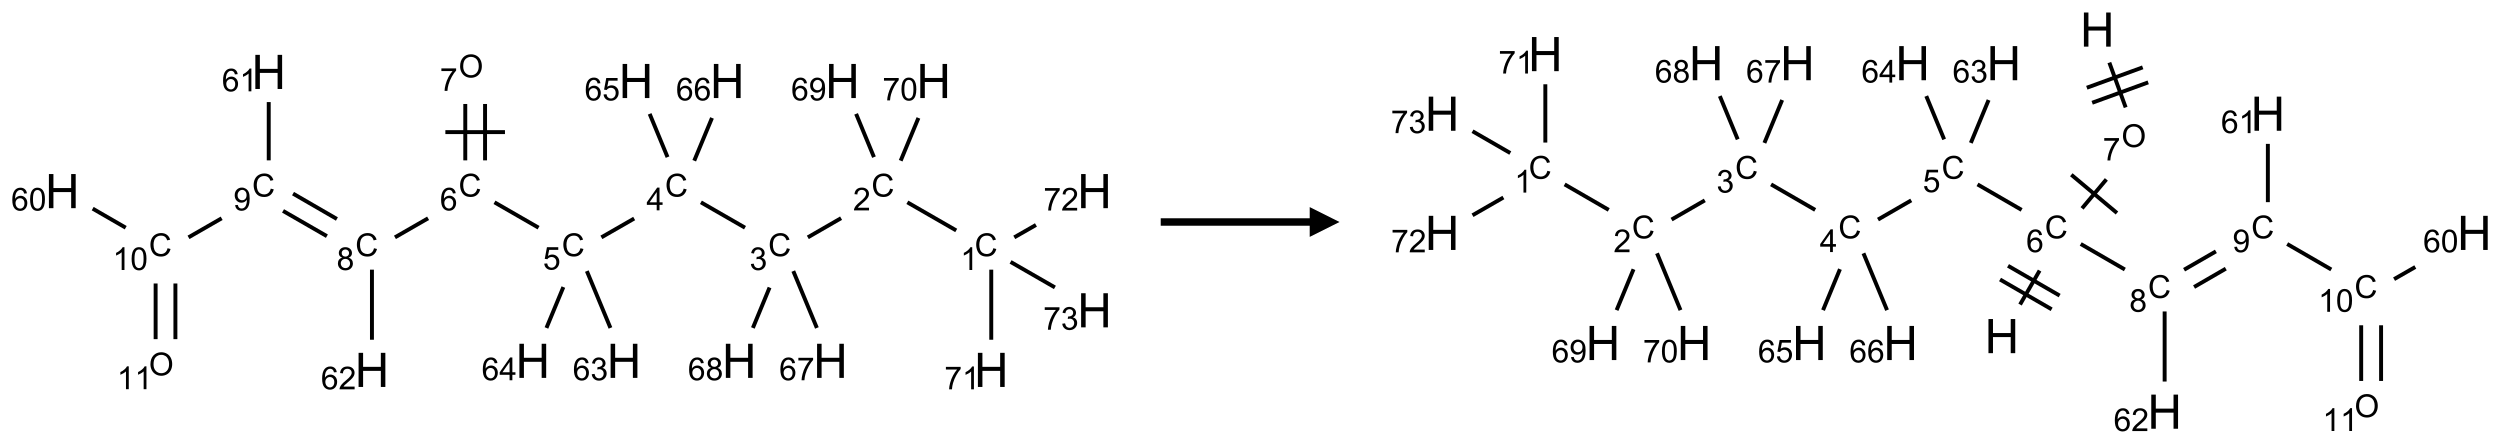 <?xml version="1.0" encoding="UTF-8"?>
<svg xmlns="http://www.w3.org/2000/svg" xmlns:xlink="http://www.w3.org/1999/xlink" width="839" height="149" viewBox="0 0 839 149">
<defs>
<g>
<g id="glyph-0-0">
<path d="M 1.332 0 L 1.332 -6.668 L 6.668 -6.668 L 6.668 0 Z M 1.5 -0.168 L 6.5 -0.168 L 6.5 -6.5 L 1.5 -6.5 Z M 1.5 -0.168 "/>
</g>
<g id="glyph-0-1">
<path d="M 6.27 -2.676 L 7.281 -2.422 C 7.07 -1.594 6.688 -0.961 6.137 -0.523 C 5.586 -0.086 4.914 0.129 4.121 0.129 C 3.297 0.129 2.629 -0.039 2.113 -0.371 C 1.598 -0.707 1.203 -1.191 0.934 -1.828 C 0.664 -2.465 0.531 -3.145 0.531 -3.875 C 0.531 -4.672 0.684 -5.363 0.988 -5.957 C 1.293 -6.547 1.723 -6.996 2.285 -7.305 C 2.844 -7.613 3.461 -7.766 4.137 -7.766 C 4.898 -7.766 5.543 -7.57 6.062 -7.184 C 6.582 -6.793 6.945 -6.246 7.152 -5.543 L 6.156 -5.309 C 5.98 -5.863 5.723 -6.266 5.387 -6.52 C 5.051 -6.773 4.625 -6.902 4.113 -6.902 C 3.527 -6.902 3.039 -6.762 2.645 -6.48 C 2.25 -6.199 1.973 -5.82 1.812 -5.348 C 1.652 -4.871 1.574 -4.383 1.574 -3.879 C 1.574 -3.23 1.668 -2.664 1.855 -2.18 C 2.047 -1.695 2.34 -1.332 2.738 -1.094 C 3.137 -0.855 3.57 -0.734 4.035 -0.734 C 4.602 -0.734 5.082 -0.898 5.473 -1.223 C 5.867 -1.551 6.133 -2.035 6.27 -2.676 Z M 6.27 -2.676 "/>
</g>
<g id="glyph-0-2">
<path d="M 3.973 0 L 3.035 0 L 3.035 -5.973 C 2.809 -5.758 2.516 -5.543 2.148 -5.328 C 1.781 -5.113 1.453 -4.953 1.16 -4.844 L 1.16 -5.75 C 1.684 -5.996 2.145 -6.297 2.535 -6.645 C 2.93 -6.996 3.207 -7.336 3.371 -7.668 L 3.973 -7.668 Z M 3.973 0 "/>
</g>
<g id="glyph-0-3">
<path d="M 5.371 -0.902 L 5.371 0 L 0.324 0 C 0.316 -0.227 0.352 -0.441 0.434 -0.652 C 0.562 -0.996 0.766 -1.332 1.051 -1.668 C 1.332 -2 1.742 -2.387 2.277 -2.824 C 3.105 -3.504 3.668 -4.043 3.957 -4.441 C 4.25 -4.84 4.395 -5.215 4.395 -5.566 C 4.395 -5.938 4.262 -6.254 3.996 -6.508 C 3.73 -6.762 3.387 -6.891 2.957 -6.891 C 2.508 -6.891 2.145 -6.754 1.875 -6.484 C 1.605 -6.215 1.469 -5.84 1.465 -5.359 L 0.5 -5.457 C 0.566 -6.176 0.812 -6.727 1.246 -7.102 C 1.676 -7.477 2.254 -7.668 2.98 -7.668 C 3.711 -7.668 4.293 -7.465 4.719 -7.059 C 5.145 -6.652 5.359 -6.148 5.359 -5.547 C 5.359 -5.242 5.297 -4.941 5.172 -4.645 C 5.047 -4.352 4.84 -4.039 4.551 -3.715 C 4.262 -3.387 3.777 -2.938 3.105 -2.371 C 2.543 -1.898 2.18 -1.578 2.02 -1.41 C 1.859 -1.242 1.73 -1.07 1.625 -0.902 Z M 5.371 -0.902 "/>
</g>
<g id="glyph-0-4">
<path d="M 0.449 -2.016 L 1.387 -2.141 C 1.492 -1.609 1.676 -1.227 1.934 -0.992 C 2.191 -0.758 2.508 -0.641 2.879 -0.641 C 3.32 -0.641 3.695 -0.793 3.996 -1.098 C 4.301 -1.402 4.453 -1.781 4.453 -2.234 C 4.453 -2.664 4.312 -3.02 4.031 -3.301 C 3.75 -3.578 3.391 -3.719 2.957 -3.719 C 2.781 -3.719 2.562 -3.684 2.297 -3.613 L 2.402 -4.438 C 2.465 -4.43 2.516 -4.426 2.551 -4.426 C 2.949 -4.426 3.312 -4.531 3.629 -4.738 C 3.949 -4.949 4.109 -5.27 4.109 -5.703 C 4.109 -6.047 3.992 -6.332 3.762 -6.559 C 3.527 -6.785 3.227 -6.895 2.859 -6.895 C 2.496 -6.895 2.191 -6.781 1.949 -6.551 C 1.707 -6.324 1.547 -5.98 1.48 -5.52 L 0.543 -5.688 C 0.656 -6.316 0.918 -6.805 1.324 -7.148 C 1.73 -7.492 2.234 -7.668 2.84 -7.668 C 3.254 -7.668 3.641 -7.578 3.988 -7.398 C 4.34 -7.219 4.609 -6.977 4.793 -6.668 C 4.98 -6.359 5.074 -6.031 5.074 -5.684 C 5.074 -5.352 4.984 -5.051 4.809 -4.781 C 4.629 -4.512 4.367 -4.297 4.02 -4.137 C 4.473 -4.031 4.824 -3.816 5.074 -3.488 C 5.324 -3.16 5.449 -2.75 5.449 -2.254 C 5.449 -1.59 5.203 -1.023 4.719 -0.559 C 4.234 -0.098 3.617 0.137 2.875 0.137 C 2.203 0.137 1.648 -0.062 1.207 -0.465 C 0.762 -0.863 0.512 -1.379 0.449 -2.016 Z M 0.449 -2.016 "/>
</g>
<g id="glyph-0-5">
<path d="M 3.449 0 L 3.449 -1.828 L 0.137 -1.828 L 0.137 -2.688 L 3.621 -7.637 L 4.387 -7.637 L 4.387 -2.688 L 5.418 -2.688 L 5.418 -1.828 L 4.387 -1.828 L 4.387 0 Z M 3.449 -2.688 L 3.449 -6.129 L 1.059 -2.688 Z M 3.449 -2.688 "/>
</g>
<g id="glyph-0-6">
<path d="M 0.441 -2 L 1.426 -2.082 C 1.5 -1.605 1.668 -1.242 1.934 -1.004 C 2.199 -0.762 2.52 -0.641 2.895 -0.641 C 3.348 -0.641 3.73 -0.812 4.043 -1.152 C 4.355 -1.492 4.512 -1.941 4.512 -2.504 C 4.512 -3.039 4.359 -3.461 4.059 -3.77 C 3.758 -4.078 3.367 -4.234 2.879 -4.234 C 2.578 -4.234 2.305 -4.164 2.062 -4.027 C 1.82 -3.891 1.629 -3.715 1.488 -3.496 L 0.609 -3.609 L 1.348 -7.531 L 5.145 -7.531 L 5.145 -6.637 L 2.098 -6.637 L 1.688 -4.582 C 2.145 -4.902 2.625 -5.062 3.129 -5.062 C 3.797 -5.062 4.359 -4.832 4.816 -4.371 C 5.277 -3.91 5.504 -3.312 5.504 -2.59 C 5.504 -1.898 5.305 -1.301 4.902 -0.797 C 4.41 -0.18 3.742 0.129 2.895 0.129 C 2.199 0.129 1.633 -0.062 1.195 -0.453 C 0.758 -0.844 0.504 -1.359 0.441 -2 Z M 0.441 -2 "/>
</g>
<g id="glyph-0-7">
<path d="M 5.309 -5.766 L 4.375 -5.691 C 4.293 -6.059 4.172 -6.328 4.02 -6.496 C 3.766 -6.762 3.453 -6.895 3.082 -6.895 C 2.785 -6.895 2.523 -6.812 2.297 -6.645 C 2 -6.43 1.77 -6.117 1.598 -5.703 C 1.43 -5.289 1.34 -4.703 1.332 -3.938 C 1.559 -4.281 1.836 -4.535 2.16 -4.703 C 2.488 -4.871 2.828 -4.953 3.188 -4.953 C 3.812 -4.953 4.344 -4.723 4.785 -4.262 C 5.223 -3.801 5.441 -3.207 5.441 -2.48 C 5.441 -2 5.34 -1.555 5.133 -1.145 C 4.926 -0.73 4.641 -0.418 4.281 -0.199 C 3.922 0.02 3.512 0.129 3.051 0.129 C 2.27 0.129 1.633 -0.156 1.141 -0.73 C 0.648 -1.305 0.402 -2.254 0.402 -3.574 C 0.402 -5.051 0.672 -6.121 1.219 -6.793 C 1.695 -7.375 2.336 -7.668 3.141 -7.668 C 3.742 -7.668 4.234 -7.5 4.617 -7.16 C 5 -6.824 5.23 -6.359 5.309 -5.766 Z M 1.48 -2.473 C 1.48 -2.152 1.547 -1.844 1.684 -1.547 C 1.82 -1.25 2.016 -1.027 2.262 -0.871 C 2.508 -0.719 2.766 -0.641 3.035 -0.641 C 3.434 -0.641 3.773 -0.801 4.059 -1.121 C 4.344 -1.441 4.484 -1.875 4.484 -2.422 C 4.484 -2.949 4.344 -3.367 4.062 -3.668 C 3.781 -3.973 3.426 -4.125 3 -4.125 C 2.578 -4.125 2.219 -3.973 1.922 -3.668 C 1.625 -3.363 1.48 -2.969 1.48 -2.473 Z M 1.48 -2.473 "/>
</g>
<g id="glyph-0-8">
<path d="M 0.516 -3.719 C 0.516 -4.984 0.855 -5.977 1.535 -6.695 C 2.215 -7.414 3.094 -7.77 4.172 -7.77 C 4.875 -7.77 5.512 -7.602 6.078 -7.266 C 6.645 -6.93 7.074 -6.461 7.371 -5.855 C 7.668 -5.254 7.816 -4.57 7.816 -3.809 C 7.816 -3.035 7.66 -2.34 7.348 -1.73 C 7.035 -1.117 6.594 -0.656 6.02 -0.34 C 5.449 -0.027 4.828 0.129 4.168 0.129 C 3.449 0.129 2.805 -0.043 2.238 -0.391 C 1.672 -0.738 1.246 -1.211 0.953 -1.812 C 0.66 -2.414 0.516 -3.047 0.516 -3.719 Z M 1.559 -3.703 C 1.559 -2.781 1.805 -2.059 2.301 -1.527 C 2.793 -1 3.414 -0.734 4.16 -0.734 C 4.922 -0.734 5.547 -1 6.039 -1.535 C 6.531 -2.07 6.777 -2.828 6.777 -3.812 C 6.777 -4.434 6.672 -4.977 6.461 -5.441 C 6.25 -5.902 5.945 -6.262 5.539 -6.52 C 5.133 -6.773 4.68 -6.902 4.176 -6.902 C 3.461 -6.902 2.848 -6.656 2.332 -6.164 C 1.816 -5.672 1.559 -4.852 1.559 -3.703 Z M 1.559 -3.703 "/>
</g>
<g id="glyph-0-9">
<path d="M 0.504 -6.637 L 0.504 -7.535 L 5.449 -7.535 L 5.449 -6.809 C 4.961 -6.289 4.48 -5.602 4.004 -4.746 C 3.527 -3.887 3.156 -3.004 2.895 -2.098 C 2.707 -1.461 2.59 -0.762 2.535 0 L 1.574 0 C 1.582 -0.602 1.703 -1.328 1.926 -2.176 C 2.152 -3.027 2.477 -3.848 2.898 -4.637 C 3.32 -5.426 3.77 -6.094 4.246 -6.637 Z M 0.504 -6.637 "/>
</g>
<g id="glyph-0-10">
<path d="M 1.887 -4.141 C 1.496 -4.281 1.207 -4.484 1.02 -4.75 C 0.832 -5.016 0.738 -5.328 0.738 -5.699 C 0.738 -6.254 0.938 -6.719 1.34 -7.098 C 1.738 -7.477 2.27 -7.668 2.934 -7.668 C 3.598 -7.668 4.137 -7.473 4.543 -7.086 C 4.949 -6.699 5.152 -6.227 5.152 -5.672 C 5.152 -5.316 5.059 -5.008 4.871 -4.746 C 4.688 -4.484 4.406 -4.281 4.027 -4.141 C 4.496 -3.988 4.852 -3.742 5.098 -3.402 C 5.34 -3.062 5.465 -2.656 5.465 -2.184 C 5.465 -1.531 5.234 -0.98 4.77 -0.535 C 4.309 -0.09 3.703 0.129 2.949 0.129 C 2.195 0.129 1.586 -0.094 1.125 -0.539 C 0.664 -0.984 0.434 -1.543 0.434 -2.207 C 0.434 -2.703 0.559 -3.121 0.809 -3.457 C 1.062 -3.793 1.422 -4.02 1.887 -4.141 Z M 1.699 -5.73 C 1.699 -5.367 1.812 -5.074 2.047 -4.844 C 2.281 -4.613 2.582 -4.5 2.953 -4.5 C 3.312 -4.5 3.609 -4.613 3.84 -4.84 C 4.07 -5.066 4.188 -5.348 4.188 -5.676 C 4.188 -6.02 4.07 -6.309 3.832 -6.543 C 3.594 -6.777 3.297 -6.895 2.941 -6.895 C 2.586 -6.895 2.289 -6.781 2.051 -6.551 C 1.816 -6.324 1.699 -6.047 1.699 -5.73 Z M 1.395 -2.203 C 1.395 -1.938 1.461 -1.676 1.586 -1.426 C 1.711 -1.176 1.902 -0.984 2.152 -0.848 C 2.402 -0.711 2.672 -0.641 2.957 -0.641 C 3.406 -0.641 3.777 -0.785 4.066 -1.074 C 4.359 -1.363 4.504 -1.727 4.504 -2.172 C 4.504 -2.625 4.355 -2.996 4.055 -3.293 C 3.754 -3.586 3.379 -3.734 2.926 -3.734 C 2.484 -3.734 2.121 -3.59 1.832 -3.297 C 1.543 -3.004 1.395 -2.641 1.395 -2.203 Z M 1.395 -2.203 "/>
</g>
<g id="glyph-0-11">
<path d="M 0.582 -1.766 L 1.484 -1.848 C 1.562 -1.426 1.707 -1.117 1.922 -0.926 C 2.137 -0.734 2.414 -0.641 2.75 -0.641 C 3.039 -0.641 3.289 -0.707 3.508 -0.84 C 3.727 -0.973 3.902 -1.148 4.043 -1.367 C 4.18 -1.586 4.297 -1.887 4.391 -2.262 C 4.484 -2.637 4.531 -3.016 4.531 -3.406 C 4.531 -3.449 4.531 -3.512 4.527 -3.594 C 4.34 -3.297 4.082 -3.055 3.758 -2.867 C 3.434 -2.68 3.082 -2.59 2.703 -2.59 C 2.07 -2.59 1.535 -2.816 1.098 -3.277 C 0.66 -3.734 0.441 -4.34 0.441 -5.09 C 0.441 -5.863 0.672 -6.484 1.129 -6.957 C 1.586 -7.43 2.156 -7.668 2.844 -7.668 C 3.34 -7.668 3.793 -7.531 4.207 -7.266 C 4.617 -7 4.93 -6.617 5.145 -6.121 C 5.355 -5.629 5.465 -4.91 5.465 -3.973 C 5.465 -2.996 5.359 -2.223 5.145 -1.645 C 4.934 -1.066 4.617 -0.625 4.199 -0.324 C 3.781 -0.02 3.293 0.129 2.73 0.129 C 2.133 0.129 1.645 -0.035 1.266 -0.367 C 0.887 -0.699 0.66 -1.164 0.582 -1.766 Z M 4.422 -5.137 C 4.422 -5.676 4.277 -6.102 3.992 -6.418 C 3.707 -6.734 3.359 -6.891 2.957 -6.891 C 2.543 -6.891 2.18 -6.719 1.871 -6.379 C 1.562 -6.039 1.406 -5.598 1.406 -5.059 C 1.406 -4.57 1.555 -4.176 1.848 -3.871 C 2.141 -3.566 2.5 -3.418 2.934 -3.418 C 3.367 -3.418 3.723 -3.57 4.004 -3.871 C 4.281 -4.176 4.422 -4.598 4.422 -5.137 Z M 4.422 -5.137 "/>
</g>
<g id="glyph-0-12">
<path d="M 0.441 -3.766 C 0.441 -4.668 0.535 -5.395 0.723 -5.945 C 0.906 -6.496 1.184 -6.922 1.551 -7.219 C 1.918 -7.516 2.375 -7.668 2.934 -7.668 C 3.344 -7.668 3.703 -7.586 4.012 -7.418 C 4.32 -7.254 4.574 -7.016 4.777 -6.707 C 4.977 -6.395 5.137 -6.016 5.25 -5.57 C 5.363 -5.125 5.422 -4.523 5.422 -3.766 C 5.422 -2.871 5.328 -2.148 5.145 -1.598 C 4.961 -1.047 4.688 -0.621 4.32 -0.32 C 3.953 -0.02 3.492 0.129 2.934 0.129 C 2.195 0.129 1.617 -0.133 1.199 -0.66 C 0.695 -1.297 0.441 -2.332 0.441 -3.766 Z M 1.406 -3.766 C 1.406 -2.512 1.555 -1.68 1.848 -1.262 C 2.141 -0.848 2.5 -0.641 2.934 -0.641 C 3.363 -0.641 3.727 -0.848 4.02 -1.266 C 4.312 -1.684 4.457 -2.516 4.457 -3.766 C 4.457 -5.023 4.312 -5.859 4.02 -6.27 C 3.727 -6.684 3.359 -6.891 2.922 -6.891 C 2.492 -6.891 2.148 -6.707 1.891 -6.344 C 1.566 -5.879 1.406 -5.02 1.406 -3.766 Z M 1.406 -3.766 "/>
</g>
<g id="glyph-1-0">
<path d="M 2 0 L 2 -10 L 10 -10 L 10 0 Z M 2.25 -0.25 L 9.75 -0.25 L 9.75 -9.75 L 2.25 -9.75 Z M 2.25 -0.25 "/>
</g>
<g id="glyph-1-1">
<path d="M 1.281 0 L 1.281 -11.453 L 2.797 -11.453 L 2.797 -6.75 L 8.75 -6.75 L 8.75 -11.453 L 10.266 -11.453 L 10.266 0 L 8.75 0 L 8.75 -5.398 L 2.797 -5.398 L 2.797 0 Z M 1.281 0 "/>
</g>
</g>
</defs>
<path fill="none" stroke-width="0.033" stroke-linecap="butt" stroke-linejoin="miter" stroke="rgb(0%, 0%, 0%)" stroke-opacity="1" stroke-miterlimit="10" d="M 7.5 1.33 L 7.09 1.094 " transform="matrix(40, 0, 0, 40, 20.906, 24.137)"/>
<path fill="none" stroke-width="0.033" stroke-linecap="butt" stroke-linejoin="miter" stroke="rgb(0%, 0%, 0%)" stroke-opacity="1" stroke-miterlimit="10" d="M 6.534 1.227 L 6.255 1.388 " transform="matrix(40, 0, 0, 40, 20.906, 24.137)"/>
<path fill="none" stroke-width="0.033" stroke-linecap="butt" stroke-linejoin="miter" stroke="rgb(0%, 0%, 0%)" stroke-opacity="1" stroke-miterlimit="10" d="M 5.728 1.307 L 5.358 1.094 " transform="matrix(40, 0, 0, 40, 20.906, 24.137)"/>
<path fill="none" stroke-width="0.033" stroke-linecap="butt" stroke-linejoin="miter" stroke="rgb(0%, 0%, 0%)" stroke-opacity="1" stroke-miterlimit="10" d="M 4.798 1.23 L 4.523 1.388 " transform="matrix(40, 0, 0, 40, 20.906, 24.137)"/>
<path fill="none" stroke-width="0.033" stroke-linecap="butt" stroke-linejoin="miter" stroke="rgb(0%, 0%, 0%)" stroke-opacity="1" stroke-miterlimit="10" d="M 3.996 1.307 L 3.626 1.094 " transform="matrix(40, 0, 0, 40, 20.906, 24.137)"/>
<path fill="none" stroke-width="0.033" stroke-linecap="butt" stroke-linejoin="miter" stroke="rgb(0%, 0%, 0%)" stroke-opacity="1" stroke-miterlimit="10" d="M 3.547 0.742 L 3.547 0.269 " transform="matrix(40, 0, 0, 40, 20.906, 24.137)"/>
<path fill="none" stroke-width="0.033" stroke-linecap="butt" stroke-linejoin="miter" stroke="rgb(0%, 0%, 0%)" stroke-opacity="1" stroke-miterlimit="10" d="M 3.381 0.742 L 3.381 0.269 " transform="matrix(40, 0, 0, 40, 20.906, 24.137)"/>
<path fill="none" stroke-width="0.033" stroke-linecap="butt" stroke-linejoin="miter" stroke="rgb(0%, 0%, 0%)" stroke-opacity="1" stroke-miterlimit="10" d="M 3.714 0.505 L 3.214 0.505 " transform="matrix(40, 0, 0, 40, 20.906, 24.137)"/>
<path fill="none" stroke-width="0.033" stroke-linecap="butt" stroke-linejoin="miter" stroke="rgb(0%, 0%, 0%)" stroke-opacity="1" stroke-miterlimit="10" d="M 3.069 1.228 L 2.791 1.388 " transform="matrix(40, 0, 0, 40, 20.906, 24.137)"/>
<path fill="none" stroke-width="0.033" stroke-linecap="butt" stroke-linejoin="miter" stroke="rgb(0%, 0%, 0%)" stroke-opacity="1" stroke-miterlimit="10" d="M 2.304 1.234 L 1.936 1.021 " transform="matrix(40, 0, 0, 40, 20.906, 24.137)"/>
<path fill="none" stroke-width="0.033" stroke-linecap="butt" stroke-linejoin="miter" stroke="rgb(0%, 0%, 0%)" stroke-opacity="1" stroke-miterlimit="10" d="M 2.22 1.378 L 1.852 1.166 " transform="matrix(40, 0, 0, 40, 20.906, 24.137)"/>
<path fill="none" stroke-width="0.033" stroke-linecap="butt" stroke-linejoin="miter" stroke="rgb(0%, 0%, 0%)" stroke-opacity="1" stroke-miterlimit="10" d="M 1.337 1.228 L 1.059 1.388 " transform="matrix(40, 0, 0, 40, 20.906, 24.137)"/>
<path fill="none" stroke-width="0.033" stroke-linecap="butt" stroke-linejoin="miter" stroke="rgb(0%, 0%, 0%)" stroke-opacity="1" stroke-miterlimit="10" d="M 0.783 1.775 L 0.783 2.242 " transform="matrix(40, 0, 0, 40, 20.906, 24.137)"/>
<path fill="none" stroke-width="0.033" stroke-linecap="butt" stroke-linejoin="miter" stroke="rgb(0%, 0%, 0%)" stroke-opacity="1" stroke-miterlimit="10" d="M 0.949 1.775 L 0.949 2.242 " transform="matrix(40, 0, 0, 40, 20.906, 24.137)"/>
<path fill="none" stroke-width="0.033" stroke-linecap="butt" stroke-linejoin="miter" stroke="rgb(0%, 0%, 0%)" stroke-opacity="1" stroke-miterlimit="10" d="M 0.532 1.307 L 0.255 1.147 " transform="matrix(40, 0, 0, 40, 20.906, 24.137)"/>
<path fill="none" stroke-width="0.033" stroke-linecap="butt" stroke-linejoin="miter" stroke="rgb(0%, 0%, 0%)" stroke-opacity="1" stroke-miterlimit="10" d="M 1.732 0.742 L 1.732 0.253 " transform="matrix(40, 0, 0, 40, 20.906, 24.137)"/>
<path fill="none" stroke-width="0.033" stroke-linecap="butt" stroke-linejoin="miter" stroke="rgb(0%, 0%, 0%)" stroke-opacity="1" stroke-miterlimit="10" d="M 2.598 1.659 L 2.598 2.247 " transform="matrix(40, 0, 0, 40, 20.906, 24.137)"/>
<path fill="none" stroke-width="0.033" stroke-linecap="butt" stroke-linejoin="miter" stroke="rgb(0%, 0%, 0%)" stroke-opacity="1" stroke-miterlimit="10" d="M 4.401 1.671 L 4.599 2.148 " transform="matrix(40, 0, 0, 40, 20.906, 24.137)"/>
<path fill="none" stroke-width="0.033" stroke-linecap="butt" stroke-linejoin="miter" stroke="rgb(0%, 0%, 0%)" stroke-opacity="1" stroke-miterlimit="10" d="M 4.204 1.805 L 4.062 2.148 " transform="matrix(40, 0, 0, 40, 20.906, 24.137)"/>
<path fill="none" stroke-width="0.033" stroke-linecap="butt" stroke-linejoin="miter" stroke="rgb(0%, 0%, 0%)" stroke-opacity="1" stroke-miterlimit="10" d="M 5.078 0.715 L 4.928 0.352 " transform="matrix(40, 0, 0, 40, 20.906, 24.137)"/>
<path fill="none" stroke-width="0.033" stroke-linecap="butt" stroke-linejoin="miter" stroke="rgb(0%, 0%, 0%)" stroke-opacity="1" stroke-miterlimit="10" d="M 5.302 0.745 L 5.451 0.386 " transform="matrix(40, 0, 0, 40, 20.906, 24.137)"/>
<path fill="none" stroke-width="0.033" stroke-linecap="butt" stroke-linejoin="miter" stroke="rgb(0%, 0%, 0%)" stroke-opacity="1" stroke-miterlimit="10" d="M 6.133 1.671 L 6.331 2.148 " transform="matrix(40, 0, 0, 40, 20.906, 24.137)"/>
<path fill="none" stroke-width="0.033" stroke-linecap="butt" stroke-linejoin="miter" stroke="rgb(0%, 0%, 0%)" stroke-opacity="1" stroke-miterlimit="10" d="M 5.934 1.809 L 5.794 2.148 " transform="matrix(40, 0, 0, 40, 20.906, 24.137)"/>
<path fill="none" stroke-width="0.033" stroke-linecap="butt" stroke-linejoin="miter" stroke="rgb(0%, 0%, 0%)" stroke-opacity="1" stroke-miterlimit="10" d="M 6.81 0.715 L 6.66 0.352 " transform="matrix(40, 0, 0, 40, 20.906, 24.137)"/>
<path fill="none" stroke-width="0.033" stroke-linecap="butt" stroke-linejoin="miter" stroke="rgb(0%, 0%, 0%)" stroke-opacity="1" stroke-miterlimit="10" d="M 7.034 0.745 L 7.183 0.386 " transform="matrix(40, 0, 0, 40, 20.906, 24.137)"/>
<path fill="none" stroke-width="0.033" stroke-linecap="butt" stroke-linejoin="miter" stroke="rgb(0%, 0%, 0%)" stroke-opacity="1" stroke-miterlimit="10" d="M 7.794 1.659 L 7.794 2.247 " transform="matrix(40, 0, 0, 40, 20.906, 24.137)"/>
<path fill="none" stroke-width="0.033" stroke-linecap="butt" stroke-linejoin="miter" stroke="rgb(0%, 0%, 0%)" stroke-opacity="1" stroke-miterlimit="10" d="M 7.987 1.388 L 8.169 1.284 " transform="matrix(40, 0, 0, 40, 20.906, 24.137)"/>
<path fill="none" stroke-width="0.033" stroke-linecap="butt" stroke-linejoin="miter" stroke="rgb(0%, 0%, 0%)" stroke-opacity="1" stroke-miterlimit="10" d="M 7.956 1.594 L 8.328 1.808 " transform="matrix(40, 0, 0, 40, 20.906, 24.137)"/>
<g fill="rgb(0%, 0%, 0%)" fill-opacity="1">
<use xlink:href="#glyph-0-1" x="327.082" y="85.98"/>
</g>
<g fill="rgb(0%, 0%, 0%)" fill-opacity="1">
<use xlink:href="#glyph-0-2" x="322.305" y="90.617"/>
</g>
<g fill="rgb(0%, 0%, 0%)" fill-opacity="1">
<use xlink:href="#glyph-0-1" x="292.441" y="65.98"/>
</g>
<g fill="rgb(0%, 0%, 0%)" fill-opacity="1">
<use xlink:href="#glyph-0-3" x="286.27" y="70.617"/>
</g>
<g fill="rgb(0%, 0%, 0%)" fill-opacity="1">
<use xlink:href="#glyph-0-1" x="257.801" y="85.98"/>
</g>
<g fill="rgb(0%, 0%, 0%)" fill-opacity="1">
<use xlink:href="#glyph-0-4" x="251.551" y="90.617"/>
</g>
<g fill="rgb(0%, 0%, 0%)" fill-opacity="1">
<use xlink:href="#glyph-0-1" x="223.16" y="65.98"/>
</g>
<g fill="rgb(0%, 0%, 0%)" fill-opacity="1">
<use xlink:href="#glyph-0-5" x="216.941" y="70.586"/>
</g>
<g fill="rgb(0%, 0%, 0%)" fill-opacity="1">
<use xlink:href="#glyph-0-1" x="188.52" y="85.98"/>
</g>
<g fill="rgb(0%, 0%, 0%)" fill-opacity="1">
<use xlink:href="#glyph-0-6" x="182.207" y="90.484"/>
</g>
<g fill="rgb(0%, 0%, 0%)" fill-opacity="1">
<use xlink:href="#glyph-0-1" x="153.879" y="65.98"/>
</g>
<g fill="rgb(0%, 0%, 0%)" fill-opacity="1">
<use xlink:href="#glyph-0-7" x="147.633" y="70.617"/>
</g>
<g fill="rgb(0%, 0%, 0%)" fill-opacity="1">
<use xlink:href="#glyph-0-8" x="153.895" y="25.984"/>
</g>
<g fill="rgb(0%, 0%, 0%)" fill-opacity="1">
<use xlink:href="#glyph-0-9" x="147.625" y="30.488"/>
</g>
<g fill="rgb(0%, 0%, 0%)" fill-opacity="1">
<use xlink:href="#glyph-0-1" x="119.238" y="85.98"/>
</g>
<g fill="rgb(0%, 0%, 0%)" fill-opacity="1">
<use xlink:href="#glyph-0-10" x="112.969" y="90.617"/>
</g>
<g fill="rgb(0%, 0%, 0%)" fill-opacity="1">
<use xlink:href="#glyph-0-1" x="84.594" y="65.98"/>
</g>
<g fill="rgb(0%, 0%, 0%)" fill-opacity="1">
<use xlink:href="#glyph-0-11" x="78.328" y="70.617"/>
</g>
<g fill="rgb(0%, 0%, 0%)" fill-opacity="1">
<use xlink:href="#glyph-0-1" x="49.953" y="85.98"/>
</g>
<g fill="rgb(0%, 0%, 0%)" fill-opacity="1">
<use xlink:href="#glyph-0-2" x="37.797" y="90.617"/>
<use xlink:href="#glyph-0-12" x="43.729" y="90.617"/>
</g>
<g fill="rgb(0%, 0%, 0%)" fill-opacity="1">
<use xlink:href="#glyph-0-8" x="49.969" y="125.984"/>
</g>
<g fill="rgb(0%, 0%, 0%)" fill-opacity="1">
<use xlink:href="#glyph-0-2" x="39.242" y="130.617"/>
<use xlink:href="#glyph-0-2" x="45.174" y="130.617"/>
</g>
<g fill="rgb(0%, 0%, 0%)" fill-opacity="1">
<use xlink:href="#glyph-1-1" x="15.133" y="69.863"/>
</g>
<g fill="rgb(0%, 0%, 0%)" fill-opacity="1">
<use xlink:href="#glyph-0-7" x="3.727" y="70.656"/>
<use xlink:href="#glyph-0-12" x="9.659" y="70.656"/>
</g>
<g fill="rgb(0%, 0%, 0%)" fill-opacity="1">
<use xlink:href="#glyph-1-1" x="84.414" y="29.863"/>
</g>
<g fill="rgb(0%, 0%, 0%)" fill-opacity="1">
<use xlink:href="#glyph-0-7" x="74.457" y="30.656"/>
<use xlink:href="#glyph-0-2" x="80.389" y="30.656"/>
</g>
<g fill="rgb(0%, 0%, 0%)" fill-opacity="1">
<use xlink:href="#glyph-1-1" x="119.059" y="129.863"/>
</g>
<g fill="rgb(0%, 0%, 0%)" fill-opacity="1">
<use xlink:href="#glyph-0-7" x="107.703" y="130.656"/>
<use xlink:href="#glyph-0-3" x="113.635" y="130.656"/>
</g>
<g fill="rgb(0%, 0%, 0%)" fill-opacity="1">
<use xlink:href="#glyph-1-1" x="203.645" y="126.82"/>
</g>
<g fill="rgb(0%, 0%, 0%)" fill-opacity="1">
<use xlink:href="#glyph-0-7" x="192.211" y="127.613"/>
<use xlink:href="#glyph-0-4" x="198.143" y="127.613"/>
</g>
<g fill="rgb(0%, 0%, 0%)" fill-opacity="1">
<use xlink:href="#glyph-1-1" x="173.031" y="126.82"/>
</g>
<g fill="rgb(0%, 0%, 0%)" fill-opacity="1">
<use xlink:href="#glyph-0-7" x="161.629" y="127.613"/>
<use xlink:href="#glyph-0-5" x="167.561" y="127.613"/>
</g>
<g fill="rgb(0%, 0%, 0%)" fill-opacity="1">
<use xlink:href="#glyph-1-1" x="207.672" y="32.91"/>
</g>
<g fill="rgb(0%, 0%, 0%)" fill-opacity="1">
<use xlink:href="#glyph-0-7" x="196.184" y="33.703"/>
<use xlink:href="#glyph-0-6" x="202.116" y="33.703"/>
</g>
<g fill="rgb(0%, 0%, 0%)" fill-opacity="1">
<use xlink:href="#glyph-1-1" x="238.289" y="32.91"/>
</g>
<g fill="rgb(0%, 0%, 0%)" fill-opacity="1">
<use xlink:href="#glyph-0-7" x="226.859" y="33.703"/>
<use xlink:href="#glyph-0-7" x="232.792" y="33.703"/>
</g>
<g fill="rgb(0%, 0%, 0%)" fill-opacity="1">
<use xlink:href="#glyph-1-1" x="272.93" y="126.82"/>
</g>
<g fill="rgb(0%, 0%, 0%)" fill-opacity="1">
<use xlink:href="#glyph-0-7" x="261.496" y="127.613"/>
<use xlink:href="#glyph-0-9" x="267.428" y="127.613"/>
</g>
<g fill="rgb(0%, 0%, 0%)" fill-opacity="1">
<use xlink:href="#glyph-1-1" x="242.312" y="126.82"/>
</g>
<g fill="rgb(0%, 0%, 0%)" fill-opacity="1">
<use xlink:href="#glyph-0-7" x="230.863" y="127.613"/>
<use xlink:href="#glyph-0-10" x="236.796" y="127.613"/>
</g>
<g fill="rgb(0%, 0%, 0%)" fill-opacity="1">
<use xlink:href="#glyph-1-1" x="276.953" y="32.91"/>
</g>
<g fill="rgb(0%, 0%, 0%)" fill-opacity="1">
<use xlink:href="#glyph-0-7" x="265.504" y="33.703"/>
<use xlink:href="#glyph-0-11" x="271.436" y="33.703"/>
</g>
<g fill="rgb(0%, 0%, 0%)" fill-opacity="1">
<use xlink:href="#glyph-1-1" x="307.57" y="32.91"/>
</g>
<g fill="rgb(0%, 0%, 0%)" fill-opacity="1">
<use xlink:href="#glyph-0-9" x="296.16" y="33.703"/>
<use xlink:href="#glyph-0-12" x="302.092" y="33.703"/>
</g>
<g fill="rgb(0%, 0%, 0%)" fill-opacity="1">
<use xlink:href="#glyph-1-1" x="326.902" y="129.863"/>
</g>
<g fill="rgb(0%, 0%, 0%)" fill-opacity="1">
<use xlink:href="#glyph-0-9" x="316.941" y="130.656"/>
<use xlink:href="#glyph-0-2" x="322.874" y="130.656"/>
</g>
<g fill="rgb(0%, 0%, 0%)" fill-opacity="1">
<use xlink:href="#glyph-1-1" x="361.543" y="69.863"/>
</g>
<g fill="rgb(0%, 0%, 0%)" fill-opacity="1">
<use xlink:href="#glyph-0-9" x="350.188" y="70.656"/>
<use xlink:href="#glyph-0-3" x="356.12" y="70.656"/>
</g>
<g fill="rgb(0%, 0%, 0%)" fill-opacity="1">
<use xlink:href="#glyph-1-1" x="361.543" y="109.863"/>
</g>
<g fill="rgb(0%, 0%, 0%)" fill-opacity="1">
<use xlink:href="#glyph-0-9" x="350.109" y="110.656"/>
<use xlink:href="#glyph-0-4" x="356.042" y="110.656"/>
</g>
<path fill-rule="nonzero" fill="rgb(0%, 0%, 0%)" fill-opacity="1" d="M 389.539 75.75 L 439.539 75.75 L 439.539 79.5 L 449.539 74.5 L 439.539 69.5 L 439.539 73.25 L 389.539 73.25 "/>
<path fill="none" stroke-width="0.033" stroke-linecap="butt" stroke-linejoin="miter" stroke="rgb(0%, 0%, 0%)" stroke-opacity="1" stroke-miterlimit="10" d="M 4.849 2.307 L 5.013 2.022 " transform="matrix(40, 0, 0, 40, 483.973, 9.924)"/>
<path fill="none" stroke-width="0.033" stroke-linecap="butt" stroke-linejoin="miter" stroke="rgb(0%, 0%, 0%)" stroke-opacity="1" stroke-miterlimit="10" d="M 5.181 2.232 L 4.748 1.982 " transform="matrix(40, 0, 0, 40, 483.973, 9.924)"/>
<path fill="none" stroke-width="0.033" stroke-linecap="butt" stroke-linejoin="miter" stroke="rgb(0%, 0%, 0%)" stroke-opacity="1" stroke-miterlimit="10" d="M 5.114 2.347 L 4.681 2.097 " transform="matrix(40, 0, 0, 40, 483.973, 9.924)"/>
<path fill="none" stroke-width="0.033" stroke-linecap="butt" stroke-linejoin="miter" stroke="rgb(0%, 0%, 0%)" stroke-opacity="1" stroke-miterlimit="10" d="M 4.862 1.513 L 4.492 1.299 " transform="matrix(40, 0, 0, 40, 483.973, 9.924)"/>
<path fill="none" stroke-width="0.033" stroke-linecap="butt" stroke-linejoin="miter" stroke="rgb(0%, 0%, 0%)" stroke-opacity="1" stroke-miterlimit="10" d="M 3.936 1.433 L 3.657 1.594 " transform="matrix(40, 0, 0, 40, 483.973, 9.924)"/>
<path fill="none" stroke-width="0.033" stroke-linecap="butt" stroke-linejoin="miter" stroke="rgb(0%, 0%, 0%)" stroke-opacity="1" stroke-miterlimit="10" d="M 3.13 1.513 L 2.76 1.299 " transform="matrix(40, 0, 0, 40, 483.973, 9.924)"/>
<path fill="none" stroke-width="0.033" stroke-linecap="butt" stroke-linejoin="miter" stroke="rgb(0%, 0%, 0%)" stroke-opacity="1" stroke-miterlimit="10" d="M 2.204 1.433 L 1.925 1.594 " transform="matrix(40, 0, 0, 40, 483.973, 9.924)"/>
<path fill="none" stroke-width="0.033" stroke-linecap="butt" stroke-linejoin="miter" stroke="rgb(0%, 0%, 0%)" stroke-opacity="1" stroke-miterlimit="10" d="M 1.398 1.513 L 1.028 1.299 " transform="matrix(40, 0, 0, 40, 483.973, 9.924)"/>
<path fill="none" stroke-width="0.033" stroke-linecap="butt" stroke-linejoin="miter" stroke="rgb(0%, 0%, 0%)" stroke-opacity="1" stroke-miterlimit="10" d="M 0.866 0.948 L 0.866 0.459 " transform="matrix(40, 0, 0, 40, 483.973, 9.924)"/>
<path fill="none" stroke-width="0.033" stroke-linecap="butt" stroke-linejoin="miter" stroke="rgb(0%, 0%, 0%)" stroke-opacity="1" stroke-miterlimit="10" d="M 0.514 1.409 L 0.255 1.558 " transform="matrix(40, 0, 0, 40, 483.973, 9.924)"/>
<path fill="none" stroke-width="0.033" stroke-linecap="butt" stroke-linejoin="miter" stroke="rgb(0%, 0%, 0%)" stroke-opacity="1" stroke-miterlimit="10" d="M 0.572 1.036 L 0.255 0.853 " transform="matrix(40, 0, 0, 40, 483.973, 9.924)"/>
<path fill="none" stroke-width="0.033" stroke-linecap="butt" stroke-linejoin="miter" stroke="rgb(0%, 0%, 0%)" stroke-opacity="1" stroke-miterlimit="10" d="M 1.606 2.011 L 1.464 2.354 " transform="matrix(40, 0, 0, 40, 483.973, 9.924)"/>
<path fill="none" stroke-width="0.033" stroke-linecap="butt" stroke-linejoin="miter" stroke="rgb(0%, 0%, 0%)" stroke-opacity="1" stroke-miterlimit="10" d="M 1.803 1.877 L 2 2.354 " transform="matrix(40, 0, 0, 40, 483.973, 9.924)"/>
<path fill="none" stroke-width="0.033" stroke-linecap="butt" stroke-linejoin="miter" stroke="rgb(0%, 0%, 0%)" stroke-opacity="1" stroke-miterlimit="10" d="M 2.704 0.951 L 2.853 0.591 " transform="matrix(40, 0, 0, 40, 483.973, 9.924)"/>
<path fill="none" stroke-width="0.033" stroke-linecap="butt" stroke-linejoin="miter" stroke="rgb(0%, 0%, 0%)" stroke-opacity="1" stroke-miterlimit="10" d="M 2.48 0.921 L 2.33 0.558 " transform="matrix(40, 0, 0, 40, 483.973, 9.924)"/>
<path fill="none" stroke-width="0.033" stroke-linecap="butt" stroke-linejoin="miter" stroke="rgb(0%, 0%, 0%)" stroke-opacity="1" stroke-miterlimit="10" d="M 3.338 2.01 L 3.196 2.354 " transform="matrix(40, 0, 0, 40, 483.973, 9.924)"/>
<path fill="none" stroke-width="0.033" stroke-linecap="butt" stroke-linejoin="miter" stroke="rgb(0%, 0%, 0%)" stroke-opacity="1" stroke-miterlimit="10" d="M 3.535 1.877 L 3.733 2.354 " transform="matrix(40, 0, 0, 40, 483.973, 9.924)"/>
<path fill="none" stroke-width="0.033" stroke-linecap="butt" stroke-linejoin="miter" stroke="rgb(0%, 0%, 0%)" stroke-opacity="1" stroke-miterlimit="10" d="M 4.436 0.951 L 4.585 0.591 " transform="matrix(40, 0, 0, 40, 483.973, 9.924)"/>
<path fill="none" stroke-width="0.033" stroke-linecap="butt" stroke-linejoin="miter" stroke="rgb(0%, 0%, 0%)" stroke-opacity="1" stroke-miterlimit="10" d="M 4.212 0.921 L 4.062 0.558 " transform="matrix(40, 0, 0, 40, 483.973, 9.924)"/>
<path fill="none" stroke-width="0.033" stroke-linecap="butt" stroke-linejoin="miter" stroke="rgb(0%, 0%, 0%)" stroke-opacity="1" stroke-miterlimit="10" d="M 5.369 1.5 L 5.573 1.257 " transform="matrix(40, 0, 0, 40, 483.973, 9.924)"/>
<path fill="none" stroke-width="0.033" stroke-linecap="butt" stroke-linejoin="miter" stroke="rgb(0%, 0%, 0%)" stroke-opacity="1" stroke-miterlimit="10" d="M 5.662 1.539 L 5.279 1.218 " transform="matrix(40, 0, 0, 40, 483.973, 9.924)"/>
<path fill="none" stroke-width="0.033" stroke-linecap="butt" stroke-linejoin="miter" stroke="rgb(0%, 0%, 0%)" stroke-opacity="1" stroke-miterlimit="10" d="M 5.735 0.653 L 5.598 0.277 " transform="matrix(40, 0, 0, 40, 483.973, 9.924)"/>
<path fill="none" stroke-width="0.033" stroke-linecap="butt" stroke-linejoin="miter" stroke="rgb(0%, 0%, 0%)" stroke-opacity="1" stroke-miterlimit="10" d="M 5.878 0.317 L 5.409 0.488 " transform="matrix(40, 0, 0, 40, 483.973, 9.924)"/>
<path fill="none" stroke-width="0.033" stroke-linecap="butt" stroke-linejoin="miter" stroke="rgb(0%, 0%, 0%)" stroke-opacity="1" stroke-miterlimit="10" d="M 5.924 0.443 L 5.454 0.614 " transform="matrix(40, 0, 0, 40, 483.973, 9.924)"/>
<path fill="none" stroke-width="0.033" stroke-linecap="butt" stroke-linejoin="miter" stroke="rgb(0%, 0%, 0%)" stroke-opacity="1" stroke-miterlimit="10" d="M 5.358 1.799 L 5.728 2.013 " transform="matrix(40, 0, 0, 40, 483.973, 9.924)"/>
<path fill="none" stroke-width="0.033" stroke-linecap="butt" stroke-linejoin="miter" stroke="rgb(0%, 0%, 0%)" stroke-opacity="1" stroke-miterlimit="10" d="M 6.309 2.16 L 6.575 2.006 " transform="matrix(40, 0, 0, 40, 483.973, 9.924)"/>
<path fill="none" stroke-width="0.033" stroke-linecap="butt" stroke-linejoin="miter" stroke="rgb(0%, 0%, 0%)" stroke-opacity="1" stroke-miterlimit="10" d="M 6.225 2.015 L 6.492 1.861 " transform="matrix(40, 0, 0, 40, 483.973, 9.924)"/>
<path fill="none" stroke-width="0.033" stroke-linecap="butt" stroke-linejoin="miter" stroke="rgb(0%, 0%, 0%)" stroke-opacity="1" stroke-miterlimit="10" d="M 7.09 1.799 L 7.46 2.013 " transform="matrix(40, 0, 0, 40, 483.973, 9.924)"/>
<path fill="none" stroke-width="0.033" stroke-linecap="butt" stroke-linejoin="miter" stroke="rgb(0%, 0%, 0%)" stroke-opacity="1" stroke-miterlimit="10" d="M 7.711 2.481 L 7.711 2.948 " transform="matrix(40, 0, 0, 40, 483.973, 9.924)"/>
<path fill="none" stroke-width="0.033" stroke-linecap="butt" stroke-linejoin="miter" stroke="rgb(0%, 0%, 0%)" stroke-opacity="1" stroke-miterlimit="10" d="M 7.878 2.481 L 7.878 2.948 " transform="matrix(40, 0, 0, 40, 483.973, 9.924)"/>
<path fill="none" stroke-width="0.033" stroke-linecap="butt" stroke-linejoin="miter" stroke="rgb(0%, 0%, 0%)" stroke-opacity="1" stroke-miterlimit="10" d="M 7.987 2.094 L 8.165 1.992 " transform="matrix(40, 0, 0, 40, 483.973, 9.924)"/>
<path fill="none" stroke-width="0.033" stroke-linecap="butt" stroke-linejoin="miter" stroke="rgb(0%, 0%, 0%)" stroke-opacity="1" stroke-miterlimit="10" d="M 6.928 1.448 L 6.928 0.959 " transform="matrix(40, 0, 0, 40, 483.973, 9.924)"/>
<path fill="none" stroke-width="0.033" stroke-linecap="butt" stroke-linejoin="miter" stroke="rgb(0%, 0%, 0%)" stroke-opacity="1" stroke-miterlimit="10" d="M 6.062 2.365 L 6.062 2.953 " transform="matrix(40, 0, 0, 40, 483.973, 9.924)"/>
<g fill="rgb(0%, 0%, 0%)" fill-opacity="1">
<use xlink:href="#glyph-1-1" x="666.047" y="118.523"/>
</g>
<g fill="rgb(0%, 0%, 0%)" fill-opacity="1">
<use xlink:href="#glyph-0-1" x="686.227" y="80"/>
</g>
<g fill="rgb(0%, 0%, 0%)" fill-opacity="1">
<use xlink:href="#glyph-0-7" x="679.98" y="84.633"/>
</g>
<g fill="rgb(0%, 0%, 0%)" fill-opacity="1">
<use xlink:href="#glyph-0-1" x="651.586" y="60"/>
</g>
<g fill="rgb(0%, 0%, 0%)" fill-opacity="1">
<use xlink:href="#glyph-0-6" x="645.273" y="64.5"/>
</g>
<g fill="rgb(0%, 0%, 0%)" fill-opacity="1">
<use xlink:href="#glyph-0-1" x="616.945" y="80"/>
</g>
<g fill="rgb(0%, 0%, 0%)" fill-opacity="1">
<use xlink:href="#glyph-0-5" x="610.723" y="84.602"/>
</g>
<g fill="rgb(0%, 0%, 0%)" fill-opacity="1">
<use xlink:href="#glyph-0-1" x="582.305" y="60"/>
</g>
<g fill="rgb(0%, 0%, 0%)" fill-opacity="1">
<use xlink:href="#glyph-0-4" x="576.051" y="64.633"/>
</g>
<g fill="rgb(0%, 0%, 0%)" fill-opacity="1">
<use xlink:href="#glyph-0-1" x="547.66" y="80"/>
</g>
<g fill="rgb(0%, 0%, 0%)" fill-opacity="1">
<use xlink:href="#glyph-0-3" x="541.488" y="84.633"/>
</g>
<g fill="rgb(0%, 0%, 0%)" fill-opacity="1">
<use xlink:href="#glyph-0-1" x="513.02" y="60"/>
</g>
<g fill="rgb(0%, 0%, 0%)" fill-opacity="1">
<use xlink:href="#glyph-0-2" x="508.242" y="64.633"/>
</g>
<g fill="rgb(0%, 0%, 0%)" fill-opacity="1">
<use xlink:href="#glyph-1-1" x="512.84" y="23.883"/>
</g>
<g fill="rgb(0%, 0%, 0%)" fill-opacity="1">
<use xlink:href="#glyph-0-9" x="502.879" y="24.672"/>
<use xlink:href="#glyph-0-2" x="508.811" y="24.672"/>
</g>
<g fill="rgb(0%, 0%, 0%)" fill-opacity="1">
<use xlink:href="#glyph-1-1" x="478.199" y="83.883"/>
</g>
<g fill="rgb(0%, 0%, 0%)" fill-opacity="1">
<use xlink:href="#glyph-0-9" x="466.844" y="84.672"/>
<use xlink:href="#glyph-0-3" x="472.776" y="84.672"/>
</g>
<g fill="rgb(0%, 0%, 0%)" fill-opacity="1">
<use xlink:href="#glyph-1-1" x="478.199" y="43.883"/>
</g>
<g fill="rgb(0%, 0%, 0%)" fill-opacity="1">
<use xlink:href="#glyph-0-9" x="466.766" y="44.672"/>
<use xlink:href="#glyph-0-4" x="472.698" y="44.672"/>
</g>
<g fill="rgb(0%, 0%, 0%)" fill-opacity="1">
<use xlink:href="#glyph-1-1" x="532.176" y="120.836"/>
</g>
<g fill="rgb(0%, 0%, 0%)" fill-opacity="1">
<use xlink:href="#glyph-0-7" x="520.727" y="121.629"/>
<use xlink:href="#glyph-0-11" x="526.659" y="121.629"/>
</g>
<g fill="rgb(0%, 0%, 0%)" fill-opacity="1">
<use xlink:href="#glyph-1-1" x="562.789" y="120.836"/>
</g>
<g fill="rgb(0%, 0%, 0%)" fill-opacity="1">
<use xlink:href="#glyph-0-9" x="551.379" y="121.629"/>
<use xlink:href="#glyph-0-12" x="557.311" y="121.629"/>
</g>
<g fill="rgb(0%, 0%, 0%)" fill-opacity="1">
<use xlink:href="#glyph-1-1" x="597.43" y="26.926"/>
</g>
<g fill="rgb(0%, 0%, 0%)" fill-opacity="1">
<use xlink:href="#glyph-0-7" x="585.996" y="27.719"/>
<use xlink:href="#glyph-0-9" x="591.928" y="27.719"/>
</g>
<g fill="rgb(0%, 0%, 0%)" fill-opacity="1">
<use xlink:href="#glyph-1-1" x="566.816" y="26.926"/>
</g>
<g fill="rgb(0%, 0%, 0%)" fill-opacity="1">
<use xlink:href="#glyph-0-7" x="555.367" y="27.719"/>
<use xlink:href="#glyph-0-10" x="561.299" y="27.719"/>
</g>
<g fill="rgb(0%, 0%, 0%)" fill-opacity="1">
<use xlink:href="#glyph-1-1" x="601.457" y="120.836"/>
</g>
<g fill="rgb(0%, 0%, 0%)" fill-opacity="1">
<use xlink:href="#glyph-0-7" x="589.965" y="121.629"/>
<use xlink:href="#glyph-0-6" x="595.897" y="121.629"/>
</g>
<g fill="rgb(0%, 0%, 0%)" fill-opacity="1">
<use xlink:href="#glyph-1-1" x="632.07" y="120.836"/>
</g>
<g fill="rgb(0%, 0%, 0%)" fill-opacity="1">
<use xlink:href="#glyph-0-7" x="620.645" y="121.629"/>
<use xlink:href="#glyph-0-7" x="626.577" y="121.629"/>
</g>
<g fill="rgb(0%, 0%, 0%)" fill-opacity="1">
<use xlink:href="#glyph-1-1" x="666.711" y="26.926"/>
</g>
<g fill="rgb(0%, 0%, 0%)" fill-opacity="1">
<use xlink:href="#glyph-0-7" x="655.277" y="27.719"/>
<use xlink:href="#glyph-0-4" x="661.21" y="27.719"/>
</g>
<g fill="rgb(0%, 0%, 0%)" fill-opacity="1">
<use xlink:href="#glyph-1-1" x="636.098" y="26.926"/>
</g>
<g fill="rgb(0%, 0%, 0%)" fill-opacity="1">
<use xlink:href="#glyph-0-7" x="624.695" y="27.719"/>
<use xlink:href="#glyph-0-5" x="630.628" y="27.719"/>
</g>
<g fill="rgb(0%, 0%, 0%)" fill-opacity="1">
<use xlink:href="#glyph-0-8" x="711.953" y="49.359"/>
</g>
<g fill="rgb(0%, 0%, 0%)" fill-opacity="1">
<use xlink:href="#glyph-0-9" x="705.684" y="53.863"/>
</g>
<g fill="rgb(0%, 0%, 0%)" fill-opacity="1">
<use xlink:href="#glyph-1-1" x="698.078" y="15.652"/>
</g>
<g fill="rgb(0%, 0%, 0%)" fill-opacity="1">
<use xlink:href="#glyph-0-1" x="720.867" y="100"/>
</g>
<g fill="rgb(0%, 0%, 0%)" fill-opacity="1">
<use xlink:href="#glyph-0-10" x="714.602" y="104.633"/>
</g>
<g fill="rgb(0%, 0%, 0%)" fill-opacity="1">
<use xlink:href="#glyph-0-1" x="755.508" y="80"/>
</g>
<g fill="rgb(0%, 0%, 0%)" fill-opacity="1">
<use xlink:href="#glyph-0-11" x="749.238" y="84.633"/>
</g>
<g fill="rgb(0%, 0%, 0%)" fill-opacity="1">
<use xlink:href="#glyph-0-1" x="790.148" y="100"/>
</g>
<g fill="rgb(0%, 0%, 0%)" fill-opacity="1">
<use xlink:href="#glyph-0-2" x="777.988" y="104.633"/>
<use xlink:href="#glyph-0-12" x="783.921" y="104.633"/>
</g>
<g fill="rgb(0%, 0%, 0%)" fill-opacity="1">
<use xlink:href="#glyph-0-8" x="790.164" y="140.004"/>
</g>
<g fill="rgb(0%, 0%, 0%)" fill-opacity="1">
<use xlink:href="#glyph-0-2" x="779.438" y="144.633"/>
<use xlink:href="#glyph-0-2" x="785.37" y="144.633"/>
</g>
<g fill="rgb(0%, 0%, 0%)" fill-opacity="1">
<use xlink:href="#glyph-1-1" x="824.609" y="83.883"/>
</g>
<g fill="rgb(0%, 0%, 0%)" fill-opacity="1">
<use xlink:href="#glyph-0-7" x="813.203" y="84.672"/>
<use xlink:href="#glyph-0-12" x="819.135" y="84.672"/>
</g>
<g fill="rgb(0%, 0%, 0%)" fill-opacity="1">
<use xlink:href="#glyph-1-1" x="755.328" y="43.883"/>
</g>
<g fill="rgb(0%, 0%, 0%)" fill-opacity="1">
<use xlink:href="#glyph-0-7" x="745.367" y="44.672"/>
<use xlink:href="#glyph-0-2" x="751.299" y="44.672"/>
</g>
<g fill="rgb(0%, 0%, 0%)" fill-opacity="1">
<use xlink:href="#glyph-1-1" x="720.688" y="143.883"/>
</g>
<g fill="rgb(0%, 0%, 0%)" fill-opacity="1">
<use xlink:href="#glyph-0-7" x="709.332" y="144.672"/>
<use xlink:href="#glyph-0-3" x="715.264" y="144.672"/>
</g>
</svg>
